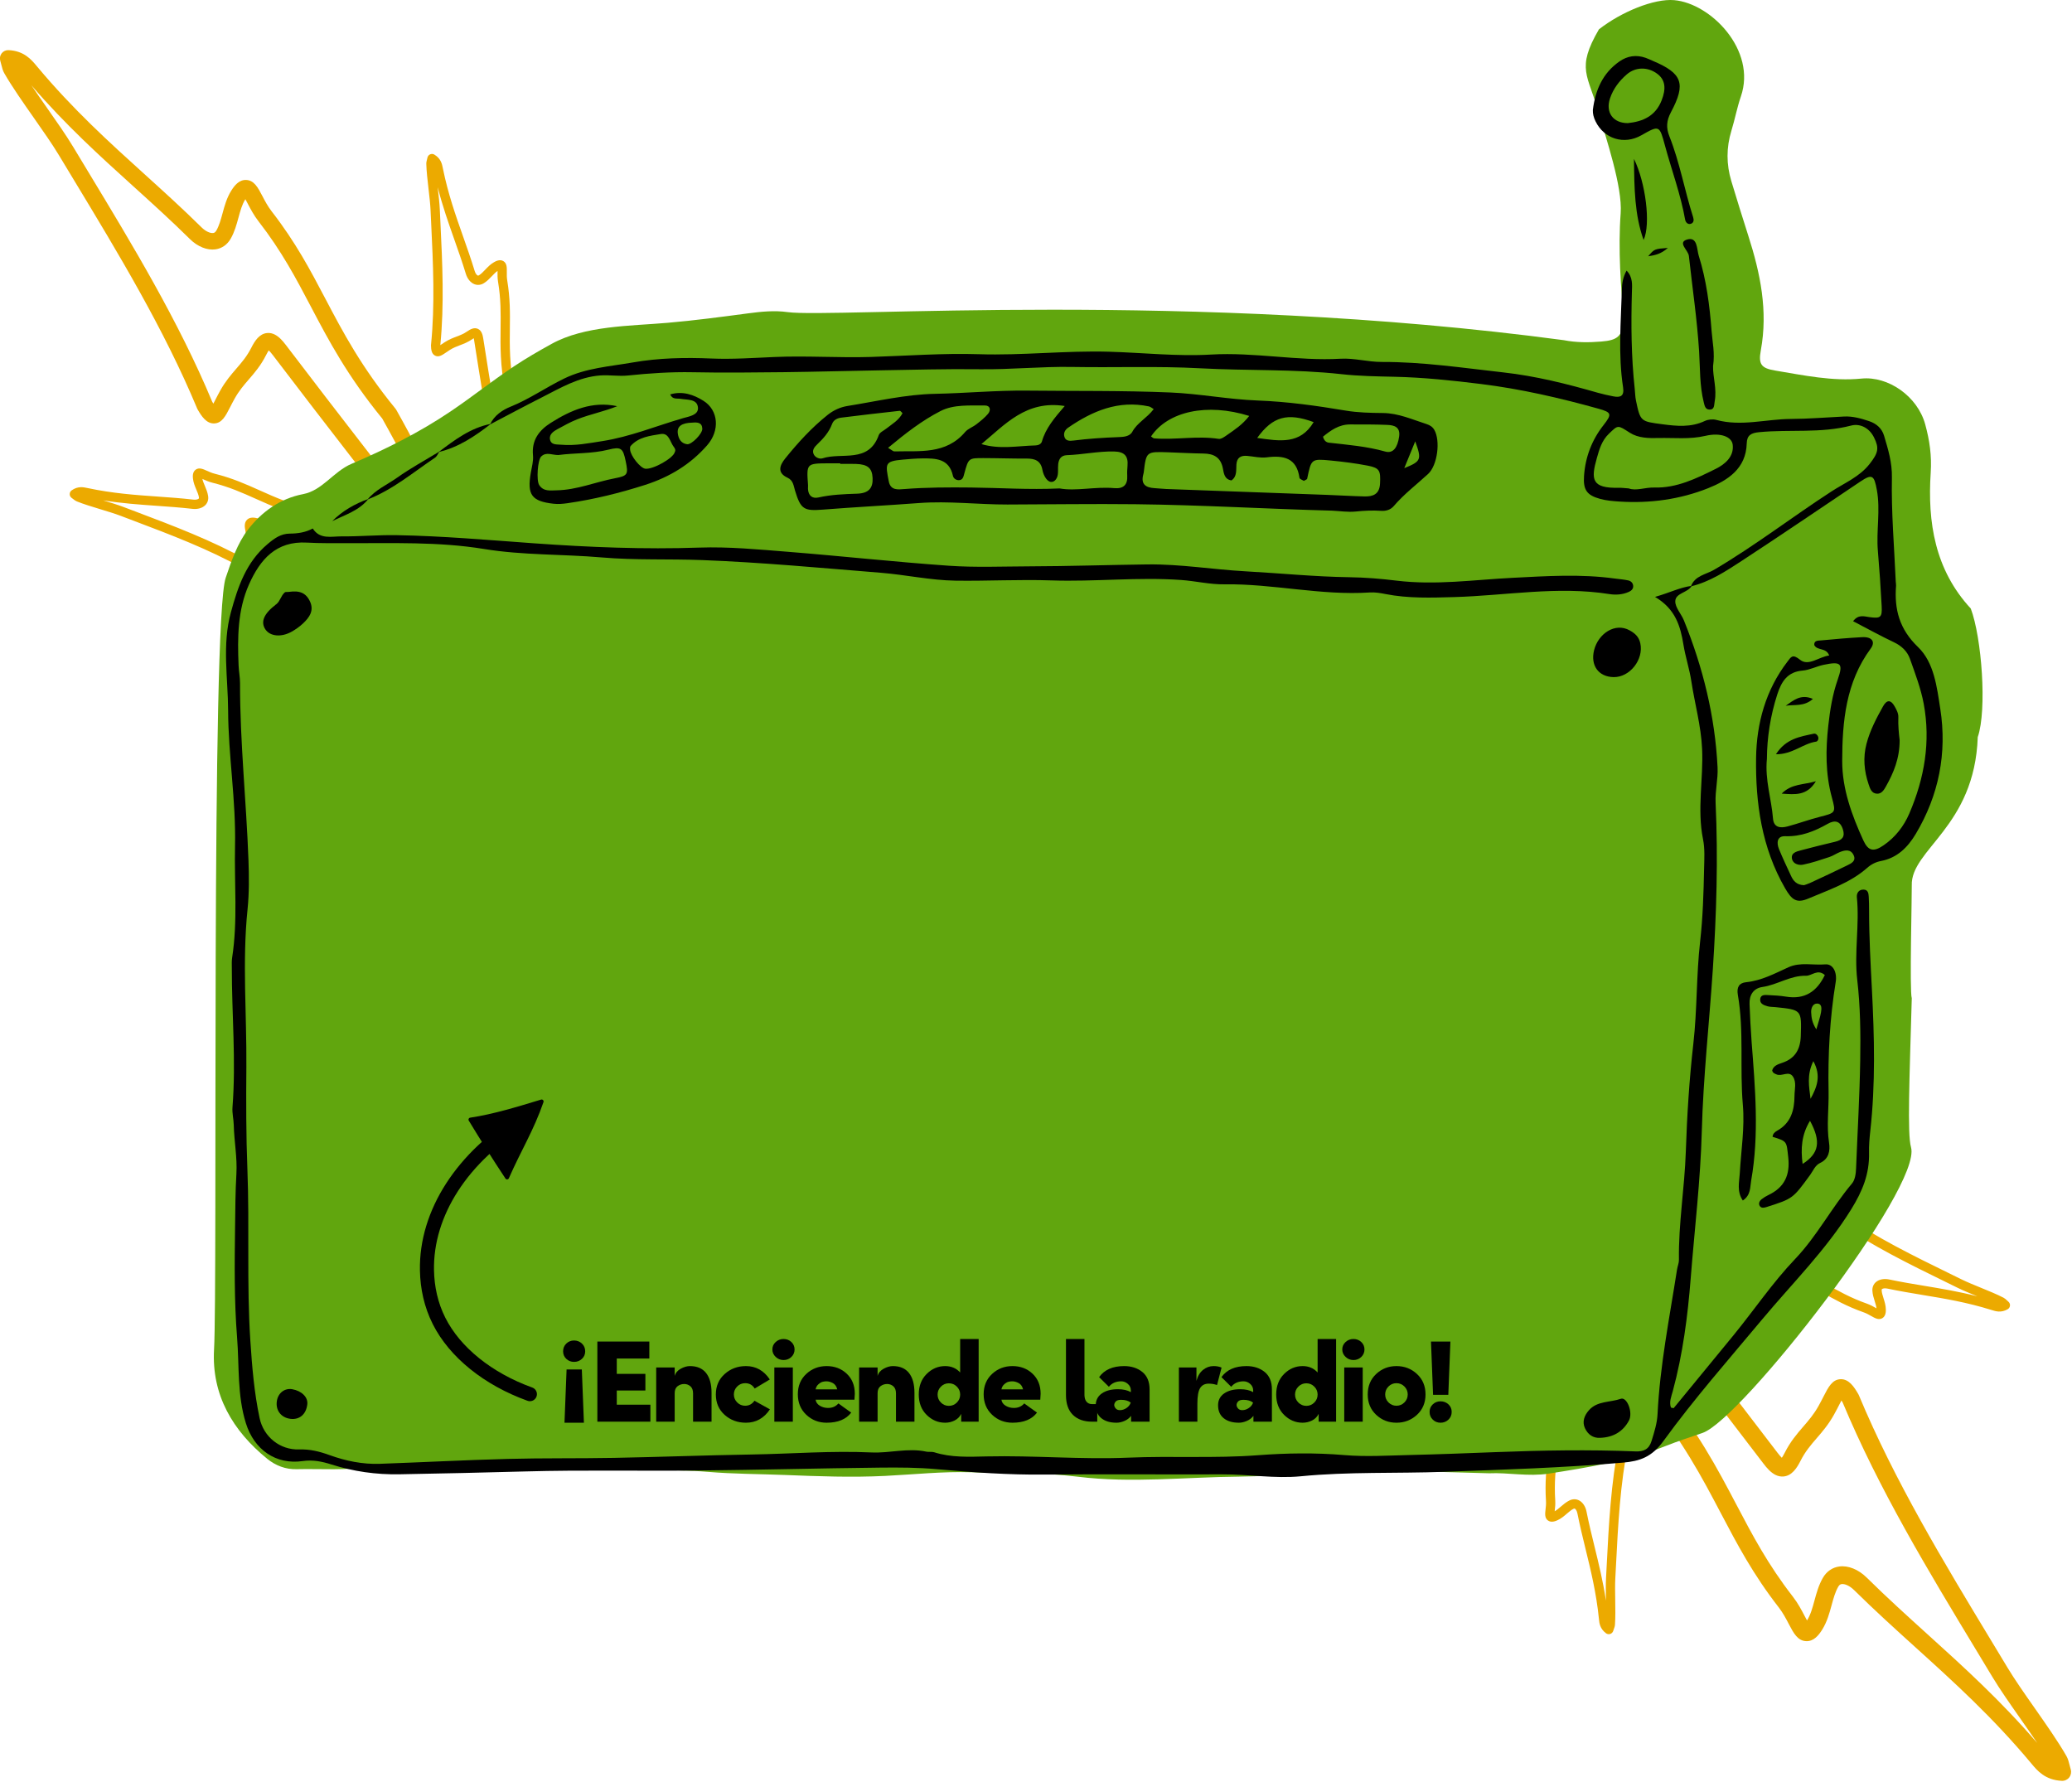 <?xml version="1.0" encoding="UTF-8" standalone="no"?>
<!DOCTYPE svg PUBLIC "-//W3C//DTD SVG 1.1//EN" "http://www.w3.org/Graphics/SVG/1.1/DTD/svg11.dtd">
<svg width="100%" height="100%" viewBox="0 0 736 633" version="1.1" xmlns="http://www.w3.org/2000/svg" xmlns:xlink="http://www.w3.org/1999/xlink" xml:space="preserve" xmlns:serif="http://www.serif.com/" style="fill-rule:evenodd;clip-rule:evenodd;stroke-linecap:round;stroke-linejoin:round;stroke-miterlimit:10;">
    <g transform="matrix(1,0,0,1,-585.115,-258.735)">
        <g transform="matrix(1.913,0,0,1.913,1215.74,802.586)">
            <path d="M0,-10.456C-0.857,-10.891 -1.573,-11.706 -2.192,-12.518C-12.871,-26.558 -23.714,-40.474 -31.967,-51.029C-32.241,-51.378 -32.481,-51.776 -32.714,-52.161C-32.912,-52.49 -33.256,-53.059 -33.495,-53.304C-34.419,-52.667 -33.981,-50.828 -33.63,-49.761C-33.404,-49.077 -32.993,-48.382 -32.559,-47.645L-32.185,-47.003C-30.523,-44.088 -28.549,-40.378 -26.64,-36.789C-24.856,-33.437 -23.013,-29.971 -21.465,-27.234C-14.453,-18.646 -10.768,-11.643 -7.205,-4.869C-4.212,0.82 -1.386,6.194 3.24,12.15C4.193,13.375 4.869,14.669 5.411,15.707C5.554,15.98 5.721,16.299 5.88,16.583C5.89,16.568 5.899,16.552 5.909,16.537C6.552,15.505 6.896,14.24 7.26,12.903C7.64,11.508 8.033,10.065 8.805,8.707C9.489,7.505 10.573,6.745 11.857,6.567C13.518,6.339 15.423,7.106 16.954,8.617C20.709,12.325 24.551,15.801 28.266,19.162C34.925,25.188 41.797,31.408 48.626,39.337C47.619,37.837 46.525,36.276 45.449,34.741C43.6,32.101 41.687,29.372 40.304,27.075C39.298,25.404 38.283,23.726 37.264,22.041C28.4,7.387 19.234,-7.764 12.508,-23.867C12.423,-24.013 12.345,-24.142 12.275,-24.255C12.137,-23.998 11.994,-23.718 11.863,-23.463C11.582,-22.913 11.265,-22.293 10.89,-21.624C9.856,-19.775 8.747,-18.49 7.674,-17.248C6.588,-15.99 5.562,-14.802 4.688,-13.074C3.996,-11.706 3.08,-10.289 1.527,-10.147C0.972,-10.096 0.465,-10.22 0,-10.456M-32.196,-56.379C-31.065,-55.805 -30.31,-54.556 -29.892,-53.864C-29.714,-53.571 -29.547,-53.284 -29.371,-53.058C-21.112,-42.496 -10.26,-28.569 0.431,-14.514C0.781,-14.055 1.033,-13.782 1.203,-13.621C1.33,-13.801 1.51,-14.093 1.747,-14.561C2.803,-16.65 4.011,-18.049 5.18,-19.403C6.19,-20.571 7.143,-21.675 8.014,-23.232C8.366,-23.862 8.665,-24.446 8.929,-24.963C9.846,-26.756 10.57,-28.172 12.134,-28.211C13.662,-28.248 14.629,-26.791 15.416,-25.421C15.452,-25.361 15.482,-25.298 15.509,-25.234C22.144,-9.322 31.265,5.755 40.084,20.336C41.105,22.022 42.121,23.702 43.128,25.375C44.452,27.574 46.247,30.137 48.148,32.849C50.293,35.91 52.511,39.076 54.04,41.743C54.345,42.275 54.479,42.816 54.621,43.39C54.683,43.641 54.752,43.926 54.849,44.25C55,44.761 54.895,45.315 54.565,45.735C54.236,46.155 53.723,46.389 53.189,46.364C50.091,46.216 48.633,44.466 47.569,43.188L47.433,43.024C40.312,34.509 33.064,27.949 26.054,21.606C22.313,18.221 18.444,14.721 14.638,10.963C13.747,10.082 12.828,9.759 12.309,9.833C12.12,9.858 11.896,9.939 11.67,10.337C11.104,11.333 10.782,12.516 10.441,13.768C10.03,15.278 9.605,16.837 8.706,18.28C8.065,19.31 7.146,20.485 5.727,20.431C4.131,20.37 3.371,18.916 2.491,17.234C1.984,16.264 1.409,15.164 0.637,14.171C-4.167,7.985 -7.06,2.487 -10.123,-3.334C-13.624,-9.992 -17.246,-16.876 -24.105,-25.257C-24.164,-25.329 -24.217,-25.406 -24.263,-25.487C-25.847,-28.282 -27.73,-31.82 -29.55,-35.242C-31.448,-38.809 -33.41,-42.499 -35.048,-45.371L-35.398,-45.971C-35.902,-46.824 -36.423,-47.708 -36.76,-48.73C-38.368,-53.62 -36.326,-55.551 -34.965,-56.267C-33.867,-56.845 -32.949,-56.761 -32.196,-56.379" style="fill:rgb(236,170,0);fill-rule:nonzero;"/>
        </g>
        <g transform="matrix(0.885,0.466,-0.466,0.885,1260.62,706.444)">
            <path d="M0,19.218C-0.46,18.531 -1.1,17.899 -1.77,17.234C-2.631,16.382 -3.52,15.5 -4.2,14.362C-4.833,13.305 -4.946,12.127 -4.518,11.046C-3.976,9.678 -2.581,8.557 -0.786,8.047C3.397,6.858 7.451,5.513 11.372,4.211C17.142,2.296 23.064,0.331 29.683,-1.245C29.678,-1.244 29.674,-1.244 29.669,-1.244C27.015,-0.986 24.271,-0.722 22.048,-0.661L17.207,-0.523C3.13,-0.112 -11.424,0.314 -25.685,-1.372C-25.65,-1.318 -25.614,-1.265 -25.58,-1.214C-25.297,-0.786 -24.979,-0.302 -24.648,0.243C-23.725,1.761 -23.248,3.094 -22.786,4.384C-22.33,5.658 -21.9,6.862 -21.033,8.163C-20.545,8.897 -19.527,10.424 -20.192,11.899C-20.787,13.219 -22.264,13.587 -23.631,13.773C-38.018,15.736 -52.436,17.873 -63.39,19.515C-63.73,19.565 -64.127,19.581 -64.541,19.594C-64.764,19.6 -65.081,19.609 -65.331,19.635C-64.99,20.241 -63.609,20.562 -63.142,20.656C-62.588,20.767 -61.936,20.755 -61.246,20.742L-60.631,20.734C-57.856,20.724 -54.385,20.814 -51.028,20.901C-47.908,20.982 -44.683,21.066 -42.097,21.067C-33.063,19.519 -26.526,19.718 -20.204,19.911C-14.914,20.072 -9.917,20.225 -3.783,19.326C-2.491,19.137 -1.274,19.177 -0.295,19.209C-0.202,19.212 -0.102,19.215 0,19.218M40.728,-4.562C41.076,-4.386 41.354,-4.09 41.507,-3.721C41.71,-3.227 41.662,-2.664 41.377,-2.213C39.941,0.061 37.94,0.424 36.616,0.664L36.446,0.695C27.454,2.346 19.806,4.885 12.41,7.34C8.456,8.652 4.367,10.009 0.115,11.218C-0.74,11.461 -1.322,11.927 -1.455,12.261C-1.478,12.323 -1.519,12.425 -1.372,12.67C-0.905,13.452 -0.198,14.151 0.55,14.893C1.481,15.815 2.444,16.769 3.135,18.039C3.439,18.595 4.244,20.074 3.463,21.341C2.683,22.605 1.183,22.555 -0.404,22.503C-1.295,22.473 -2.304,22.44 -3.306,22.587C-9.728,23.529 -14.865,23.372 -20.305,23.206C-26.496,23.016 -32.897,22.821 -41.675,24.338C-41.767,24.354 -41.861,24.363 -41.954,24.362C-44.608,24.364 -47.915,24.279 -51.114,24.197C-54.447,24.109 -57.894,24.021 -60.62,24.03L-61.186,24.038C-61.982,24.052 -62.885,24.068 -63.788,23.888C-68.321,22.988 -68.736,20.342 -68.702,19.246C-68.615,16.413 -65.724,16.33 -64.635,16.299C-64.364,16.291 -64.102,16.288 -63.879,16.254C-52.915,14.611 -38.483,12.473 -24.076,10.508C-23.845,10.477 -23.659,10.444 -23.51,10.413C-23.579,10.297 -23.665,10.156 -23.776,9.991C-24.867,8.353 -25.387,6.9 -25.89,5.495C-26.315,4.308 -26.715,3.187 -27.465,1.954C-27.772,1.448 -28.069,0.999 -28.331,0.601C-29.261,-0.808 -30.063,-2.024 -29.375,-3.314C-28.706,-4.566 -27.172,-4.68 -25.785,-4.69C-25.715,-4.691 -25.646,-4.687 -25.577,-4.679C-11.469,-2.982 3.06,-3.406 17.11,-3.818L21.959,-3.956C24.068,-4.013 26.634,-4.262 29.352,-4.524C32.427,-4.822 35.607,-5.129 38.157,-5.144C38.702,-5.146 39.162,-5.019 39.65,-4.882C39.853,-4.825 40.082,-4.76 40.352,-4.699C40.483,-4.669 40.61,-4.622 40.728,-4.562" style="fill:rgb(236,170,0);fill-rule:nonzero;"/>
        </g>
        <g transform="matrix(0.995,0.099,-0.099,0.995,1144.9,789.144)">
            <path d="M0,-13.525C-1.216,-14.142 -1.592,-15.56 -1.796,-16.878C-4.059,-31.438 -6.481,-45.912 -8.339,-56.895C-8.396,-57.237 -8.42,-57.638 -8.439,-58.054C-8.45,-58.285 -8.466,-58.617 -8.499,-58.873C-9.125,-58.53 -9.43,-57.102 -9.517,-56.623C-9.618,-56.062 -9.593,-55.405 -9.568,-54.71L-9.548,-54.085C-9.486,-51.285 -9.511,-47.779 -9.536,-44.39C-9.559,-41.239 -9.582,-37.983 -9.535,-35.372C-7.802,-26.284 -7.88,-19.685 -7.956,-13.3C-8.019,-7.958 -8.079,-2.913 -7.057,3.262C-6.841,4.562 -6.859,5.79 -6.873,6.776C-6.874,6.88 -6.876,6.991 -6.877,7.105C-6.182,6.626 -5.547,5.961 -4.88,5.262C-4.037,4.379 -3.165,3.465 -2.032,2.759C-0.98,2.102 0.202,1.967 1.295,2.377C2.68,2.889 3.836,4.279 4.383,6.077C5.662,10.277 7.097,14.344 8.485,18.277C10.548,24.127 12.666,30.132 14.391,36.87C14.381,36.788 14.372,36.706 14.363,36.625C14.054,33.954 13.735,31.192 13.632,28.952L13.402,24.063C12.721,9.855 12.016,-4.833 13.454,-19.265C13.391,-19.222 13.328,-19.179 13.268,-19.136C12.841,-18.844 12.359,-18.513 11.817,-18.17C10.303,-17.211 8.967,-16.704 7.676,-16.215C6.397,-15.731 5.19,-15.272 3.891,-14.372C2.781,-13.602 1.468,-12.89 0.151,-13.455C0.099,-13.477 0.049,-13.5 0,-13.525M-6.823,-61.938C-5.287,-61.159 -5.189,-59.094 -5.147,-58.211C-5.134,-57.936 -5.126,-57.671 -5.088,-57.446C-3.23,-46.451 -0.806,-31.964 1.461,-17.384C1.499,-17.14 1.537,-16.945 1.572,-16.793C1.693,-16.865 1.839,-16.959 2.013,-17.08C3.644,-18.211 5.099,-18.763 6.508,-19.297C7.698,-19.749 8.822,-20.174 10.053,-20.954C10.558,-21.274 11.006,-21.582 11.402,-21.854C12.8,-22.814 14.009,-23.645 15.313,-22.983C15.315,-22.982 15.317,-22.981 15.318,-22.981C16.587,-22.333 16.731,-20.791 16.767,-19.397C16.769,-19.327 16.766,-19.258 16.759,-19.188C15.312,-4.919 16.014,9.735 16.694,23.906L16.925,28.801C17.022,30.927 17.321,33.511 17.637,36.246C17.995,39.347 18.365,42.552 18.428,45.126C18.441,45.675 18.32,46.141 18.192,46.635C18.139,46.841 18.078,47.074 18.021,47.346C17.911,47.869 17.554,48.306 17.064,48.518C16.574,48.731 16.014,48.699 15.554,48.416C13.238,47.013 12.851,45.084 12.569,43.676L12.535,43.504C10.698,34.463 7.993,26.792 5.376,19.374C3.977,15.407 2.53,11.306 1.23,7.037C0.968,6.173 0.477,5.575 0.138,5.463C0.073,5.438 -0.036,5.398 -0.287,5.554C-1.067,6.041 -1.762,6.768 -2.496,7.537C-3.409,8.494 -4.353,9.484 -5.619,10.205C-6.173,10.519 -7.658,11.354 -8.93,10.597C-10.213,9.839 -10.191,8.328 -10.169,6.73C-10.155,5.829 -10.141,4.809 -10.308,3.799C-11.378,-2.661 -11.317,-7.848 -11.252,-13.339C-11.177,-19.592 -11.101,-26.057 -12.798,-34.89C-12.816,-34.982 -12.825,-35.075 -12.827,-35.169C-12.88,-37.846 -12.855,-41.185 -12.832,-44.413C-12.807,-47.78 -12.782,-51.261 -12.843,-54.012L-12.861,-54.588C-12.891,-55.388 -12.924,-56.297 -12.76,-57.207C-11.935,-61.791 -9.285,-62.256 -8.183,-62.243C-7.636,-62.237 -7.189,-62.124 -6.823,-61.938" style="fill:rgb(236,170,0);fill-rule:nonzero;"/>
        </g>
        <g transform="matrix(1.778,0,0,1.778,682.729,358.98)">
            <path d="M0,10.456C0.857,10.891 1.573,11.706 2.192,12.518C12.871,26.558 23.714,40.474 31.967,51.029C32.241,51.378 32.481,51.776 32.713,52.161C32.912,52.49 33.256,53.059 33.495,53.304C34.419,52.667 33.981,50.828 33.629,49.761C33.404,49.077 32.993,48.382 32.559,47.645L32.185,47.003C30.523,44.088 28.549,40.378 26.64,36.789C24.856,33.437 23.013,29.971 21.465,27.234C14.452,18.646 10.768,11.643 7.205,4.869C4.212,-0.82 1.386,-6.194 -3.24,-12.15C-4.193,-13.375 -4.869,-14.669 -5.412,-15.707C-5.554,-15.98 -5.721,-16.299 -5.88,-16.583C-5.89,-16.568 -5.899,-16.552 -5.909,-16.537C-6.552,-15.505 -6.896,-14.24 -7.26,-12.903C-7.64,-11.508 -8.034,-10.065 -8.805,-8.707C-9.489,-7.505 -10.573,-6.745 -11.857,-6.567C-13.518,-6.339 -15.423,-7.106 -16.954,-8.617C-20.709,-12.325 -24.551,-15.801 -28.266,-19.162C-34.925,-25.188 -41.797,-31.408 -48.626,-39.337C-47.619,-37.837 -46.525,-36.276 -45.449,-34.741C-43.6,-32.101 -41.687,-29.372 -40.304,-27.075C-39.298,-25.404 -38.283,-23.726 -37.264,-22.041C-28.4,-7.387 -19.234,7.764 -12.508,23.867C-12.423,24.013 -12.345,24.142 -12.274,24.255C-12.137,23.998 -11.994,23.718 -11.863,23.463C-11.582,22.913 -11.265,22.293 -10.89,21.624C-9.856,19.775 -8.747,18.49 -7.674,17.248C-6.588,15.99 -5.562,14.802 -4.688,13.074C-3.996,11.706 -3.08,10.289 -1.527,10.147C-0.972,10.096 -0.465,10.22 0,10.456M32.196,56.379C31.065,55.805 30.31,54.556 29.892,53.864C29.714,53.571 29.547,53.284 29.371,53.058C21.112,42.496 10.26,28.569 -0.431,14.514C-0.781,14.055 -1.033,13.782 -1.203,13.621C-1.33,13.801 -1.51,14.093 -1.747,14.561C-2.803,16.65 -4.011,18.049 -5.18,19.403C-6.19,20.571 -7.143,21.675 -8.014,23.232C-8.366,23.862 -8.665,24.446 -8.929,24.963C-9.846,26.756 -10.57,28.172 -12.134,28.211C-13.662,28.248 -14.629,26.791 -15.416,25.421C-15.452,25.361 -15.482,25.298 -15.509,25.234C-22.144,9.322 -31.265,-5.755 -40.084,-20.336C-41.105,-22.022 -42.121,-23.702 -43.128,-25.375C-44.452,-27.574 -46.247,-30.137 -48.148,-32.849C-50.293,-35.91 -52.511,-39.076 -54.04,-41.743C-54.345,-42.275 -54.479,-42.816 -54.621,-43.39C-54.683,-43.641 -54.753,-43.926 -54.849,-44.25C-55,-44.761 -54.895,-45.315 -54.565,-45.735C-54.236,-46.155 -53.723,-46.389 -53.189,-46.364C-50.091,-46.216 -48.633,-44.466 -47.569,-43.188L-47.433,-43.024C-40.312,-34.509 -33.064,-27.949 -26.054,-21.606C-22.313,-18.221 -18.444,-14.721 -14.638,-10.963C-13.747,-10.082 -12.828,-9.759 -12.309,-9.833C-12.12,-9.858 -11.896,-9.939 -11.67,-10.337C-11.104,-11.333 -10.782,-12.516 -10.441,-13.768C-10.03,-15.278 -9.605,-16.837 -8.706,-18.28C-8.065,-19.31 -7.146,-20.485 -5.727,-20.431C-4.131,-20.37 -3.371,-18.916 -2.491,-17.234C-1.984,-16.264 -1.409,-15.164 -0.637,-14.171C4.167,-7.985 7.06,-2.487 10.122,3.334C13.624,9.992 17.246,16.876 24.105,25.257C24.164,25.329 24.217,25.406 24.263,25.487C25.847,28.282 27.73,31.82 29.55,35.242C31.448,38.809 33.41,42.499 35.048,45.371L35.398,45.971C35.902,46.824 36.423,47.708 36.76,48.73C38.368,53.62 36.326,55.551 34.965,56.267C33.867,56.845 32.949,56.761 32.196,56.379" style="fill:rgb(236,170,0);fill-rule:nonzero;"/>
        </g>
        <g transform="matrix(0.925,0.381,-0.381,0.925,649.689,446.623)">
            <path d="M0,-19.218C0.46,-18.531 1.1,-17.899 1.77,-17.234C2.631,-16.382 3.52,-15.5 4.2,-14.362C4.833,-13.305 4.946,-12.127 4.518,-11.046C3.976,-9.678 2.581,-8.557 0.786,-8.047C-3.397,-6.858 -7.451,-5.513 -11.372,-4.211C-17.142,-2.296 -23.064,-0.331 -29.683,1.245C-29.678,1.244 -29.674,1.244 -29.669,1.244C-27.015,0.986 -24.271,0.722 -22.048,0.661L-17.207,0.523C-3.13,0.112 11.424,-0.314 25.685,1.372C25.65,1.318 25.614,1.265 25.58,1.214C25.298,0.786 24.979,0.302 24.648,-0.243C23.725,-1.761 23.248,-3.094 22.787,-4.384C22.33,-5.658 21.9,-6.862 21.033,-8.163C20.545,-8.897 19.527,-10.424 20.192,-11.899C20.787,-13.219 22.264,-13.587 23.631,-13.773C38.018,-15.736 52.436,-17.872 63.39,-19.515C63.73,-19.565 64.128,-19.581 64.541,-19.594C64.764,-19.6 65.081,-19.609 65.331,-19.635C64.99,-20.241 63.609,-20.562 63.142,-20.656C62.588,-20.767 61.936,-20.755 61.246,-20.742L60.632,-20.734C57.856,-20.724 54.385,-20.814 51.029,-20.901C47.908,-20.982 44.683,-21.066 42.097,-21.067C33.063,-19.519 26.526,-19.718 20.204,-19.911C14.914,-20.072 9.917,-20.225 3.784,-19.326C2.491,-19.137 1.274,-19.177 0.296,-19.209C0.202,-19.212 0.102,-19.215 0,-19.218M-40.728,4.562C-41.076,4.386 -41.354,4.09 -41.507,3.721C-41.71,3.227 -41.662,2.665 -41.377,2.213C-39.941,-0.061 -37.94,-0.424 -36.616,-0.664L-36.446,-0.695C-27.454,-2.346 -19.806,-4.885 -12.41,-7.34C-8.456,-8.652 -4.367,-10.009 -0.115,-11.218C0.74,-11.461 1.322,-11.927 1.455,-12.261C1.478,-12.323 1.519,-12.425 1.372,-12.67C0.905,-13.452 0.198,-14.151 -0.55,-14.893C-1.481,-15.815 -2.444,-16.769 -3.135,-18.039C-3.439,-18.595 -4.244,-20.074 -3.462,-21.341C-2.683,-22.605 -1.183,-22.555 0.404,-22.503C1.295,-22.473 2.304,-22.44 3.306,-22.587C9.728,-23.529 14.865,-23.372 20.305,-23.206C26.496,-23.016 32.897,-22.821 41.675,-24.338C41.767,-24.354 41.861,-24.362 41.954,-24.362C44.608,-24.364 47.915,-24.279 51.114,-24.197C54.447,-24.109 57.894,-24.021 60.62,-24.03L61.186,-24.038C61.982,-24.052 62.885,-24.068 63.788,-23.888C68.321,-22.988 68.736,-20.342 68.702,-19.246C68.616,-16.413 65.724,-16.33 64.635,-16.299C64.364,-16.291 64.102,-16.288 63.879,-16.254C52.915,-14.611 38.483,-12.473 24.076,-10.508C23.845,-10.477 23.659,-10.444 23.51,-10.413C23.579,-10.297 23.665,-10.156 23.776,-9.99C24.867,-8.353 25.387,-6.9 25.89,-5.494C26.315,-4.308 26.716,-3.187 27.465,-1.954C27.772,-1.448 28.069,-0.999 28.331,-0.601C29.261,0.808 30.063,2.024 29.375,3.314C28.706,4.566 27.172,4.68 25.785,4.691C25.715,4.691 25.646,4.687 25.577,4.679C11.469,2.982 -3.06,3.406 -17.11,3.818L-21.959,3.956C-24.068,4.013 -26.634,4.262 -29.352,4.524C-32.427,4.822 -35.607,5.129 -38.157,5.144C-38.702,5.146 -39.163,5.019 -39.65,4.882C-39.853,4.825 -40.082,4.76 -40.352,4.699C-40.483,4.669 -40.61,4.622 -40.728,4.562" style="fill:rgb(236,170,0);fill-rule:nonzero;"/>
        </g>
        <g transform="matrix(1,0,0,1,754.972,362.072)">
            <path d="M0,13.525C1.216,14.142 1.592,15.56 1.796,16.878C4.06,31.438 6.481,45.912 8.339,56.895C8.396,57.237 8.42,57.638 8.439,58.054C8.45,58.285 8.466,58.617 8.499,58.873C9.125,58.53 9.43,57.102 9.517,56.623C9.618,56.062 9.593,55.405 9.568,54.71L9.548,54.085C9.486,51.285 9.511,47.779 9.536,44.39C9.559,41.239 9.582,37.983 9.535,35.372C7.802,26.284 7.88,19.685 7.956,13.3C8.019,7.958 8.079,2.913 7.057,-3.262C6.842,-4.562 6.859,-5.79 6.873,-6.776C6.874,-6.88 6.876,-6.991 6.877,-7.105C6.182,-6.626 5.547,-5.961 4.88,-5.262C4.037,-4.379 3.165,-3.465 2.032,-2.759C0.98,-2.102 -0.201,-1.967 -1.295,-2.377C-2.68,-2.889 -3.836,-4.279 -4.383,-6.077C-5.662,-10.277 -7.097,-14.344 -8.485,-18.277C-10.548,-24.127 -12.666,-30.132 -14.391,-36.87C-14.381,-36.788 -14.372,-36.706 -14.362,-36.625C-14.054,-33.954 -13.735,-31.192 -13.632,-28.952L-13.402,-24.063C-12.721,-9.855 -12.016,4.833 -13.454,19.265C-13.391,19.222 -13.328,19.179 -13.268,19.136C-12.841,18.844 -12.359,18.513 -11.817,18.17C-10.303,17.211 -8.967,16.704 -7.676,16.215C-6.397,15.731 -5.19,15.272 -3.891,14.372C-2.781,13.602 -1.468,12.89 -0.151,13.455C-0.099,13.477 -0.049,13.5 0,13.525M6.823,61.938C5.287,61.159 5.189,59.094 5.147,58.211C5.134,57.936 5.126,57.671 5.088,57.446C3.23,46.451 0.806,31.964 -1.461,17.384C-1.499,17.14 -1.537,16.945 -1.572,16.793C-1.693,16.865 -1.839,16.959 -2.013,17.08C-3.644,18.212 -5.099,18.763 -6.508,19.297C-7.698,19.749 -8.822,20.174 -10.053,20.954C-10.557,21.274 -11.006,21.582 -11.402,21.854C-12.8,22.814 -14.009,23.645 -15.313,22.983C-15.315,22.982 -15.317,22.981 -15.318,22.981C-16.587,22.333 -16.731,20.791 -16.767,19.397C-16.769,19.327 -16.766,19.258 -16.759,19.188C-15.312,4.919 -16.014,-9.735 -16.694,-23.906L-16.925,-28.801C-17.022,-30.926 -17.321,-33.511 -17.637,-36.246C-17.995,-39.347 -18.365,-42.552 -18.428,-45.126C-18.441,-45.675 -18.32,-46.141 -18.192,-46.635C-18.139,-46.841 -18.078,-47.074 -18.021,-47.346C-17.911,-47.869 -17.554,-48.306 -17.064,-48.518C-16.574,-48.731 -16.014,-48.699 -15.554,-48.416C-13.238,-47.013 -12.851,-45.084 -12.569,-43.676L-12.535,-43.504C-10.698,-34.463 -7.993,-26.792 -5.376,-19.374C-3.977,-15.407 -2.53,-11.306 -1.23,-7.037C-0.968,-6.173 -0.477,-5.575 -0.138,-5.463C-0.073,-5.438 0.036,-5.398 0.287,-5.554C1.067,-6.041 1.762,-6.768 2.496,-7.537C3.409,-8.494 4.353,-9.484 5.619,-10.205C6.173,-10.519 7.658,-11.354 8.93,-10.597C10.213,-9.839 10.191,-8.328 10.169,-6.73C10.155,-5.829 10.141,-4.809 10.308,-3.799C11.378,2.661 11.317,7.848 11.252,13.339C11.178,19.592 11.101,26.057 12.798,34.89C12.816,34.982 12.825,35.075 12.827,35.169C12.88,37.846 12.855,41.185 12.832,44.413C12.807,47.78 12.782,51.261 12.843,54.012L12.861,54.588C12.891,55.389 12.924,56.297 12.76,57.207C11.935,61.791 9.285,62.256 8.183,62.243C7.636,62.237 7.189,62.124 6.823,61.938" style="fill:rgb(236,170,0);fill-rule:nonzero;"/>
        </g>
        <g transform="matrix(1,0,0,1,1114.1,261.746)">
            <path d="M0,520.295C-8.738,520.089 -16.919,519.763 -25.079,519.648C-39.07,519.449 -53.076,520.186 -67.073,520.608C-74.294,520.826 -81.507,521.42 -88.727,521.48C-107.847,521.64 -126.986,523.87 -146.082,521.518C-158.65,519.969 -171.241,520.32 -183.835,519.928C-194.159,519.606 -204.298,520.714 -214.527,521.223C-226.39,521.813 -238.328,521.367 -250.214,520.893C-259.307,520.53 -268.448,520.553 -277.482,519.789C-291.236,518.625 -305.055,519.847 -318.763,518.052C-321.759,517.659 -324.827,517.72 -327.861,517.734C-343.287,517.803 -389.531,516.265 -397.083,517.747C-405.938,519.485 -414.798,518.616 -423.654,518.843C-427.519,518.942 -431.102,517.558 -434.057,515.158C-446.35,505.171 -453.851,492.441 -452.953,476.346C-451.636,452.743 -454.075,217.714 -448.808,202.203C-446.789,196.259 -444.638,189.963 -440.894,185.1C-436.095,178.866 -429.55,174.071 -421.314,172.499C-414.419,171.184 -410.574,164.475 -404.094,161.73C-392.023,156.615 -379.73,150.437 -368.852,143.069C-360.744,137.578 -354.545,132.543 -346.396,127.106C-342.128,124.258 -337.552,121.617 -333.075,119.147C-321.245,112.623 -305.221,112.816 -291.756,111.644C-282.22,110.815 -272.718,109.552 -263.227,108.288C-258.559,107.666 -253.849,107.201 -249.245,107.848C-233.501,110.062 -106.127,100.046 26.521,117.822C30.879,118.687 35.354,118.671 39.767,118.309C45.664,117.827 47.134,116.494 47.975,110.722C46.696,100.046 45.777,85.103 46.696,72.751C47.396,63.351 41.425,45.985 38.97,37.251C35.095,23.47 30.762,21.56 38.97,7.421C46.928,1.181 58.581,-3.575 65.716,-2.957C78.707,-1.83 95.053,14.813 89.401,31.24C88.036,35.208 87.273,39.378 86.039,43.396C84.195,49.401 84.213,55.374 86.012,61.344C87.969,67.834 89.977,74.309 92.047,80.764C96.297,94.022 99.079,107.388 96.478,121.432C95.547,126.462 96.69,127.792 101.621,128.614C111.76,130.303 121.918,132.488 132.252,131.46C141.683,130.522 152.128,137.686 154.878,147.733C156.431,153.404 157.222,158.819 156.826,164.871C155.671,182.518 158.319,199.368 171.059,213.142C174.939,223.388 176.869,249.144 173.539,258.796C172.429,290.765 149.657,298.733 150.101,311.513C150.19,314.065 149.275,349.2 150.101,351.565C149.284,380.299 148.479,399.772 149.831,404.502C153.89,418.707 89.625,501.192 75.804,505.948C71.387,507.468 66.934,508.908 62.595,510.63C49.248,515.928 35.214,518.222 21.139,520.409C13.884,521.536 6.671,519.979 0,520.295" style="fill:rgb(97,166,14);fill-rule:nonzero;"/>
        </g>
        <g transform="matrix(1,0,0,1,696.214,783.998)">
            <path d="M0,-337.544C2.548,-333.536 6.655,-334.776 10.215,-334.744C16.732,-334.685 23.256,-335.287 29.77,-335.175C46.107,-334.893 62.375,-333.442 78.669,-332.277C98.159,-330.882 117.713,-330.08 137.316,-330.759C147.751,-331.121 158.263,-330.105 168.705,-329.274C187.762,-327.758 206.776,-325.66 225.844,-324.323C235.372,-323.654 244.981,-324.072 254.553,-324.099C268.533,-324.138 282.51,-324.613 296.487,-324.785C308.261,-324.93 319.723,-322.969 331.336,-322.333C343.645,-321.659 355.932,-320.409 368.256,-320.237C373.862,-320.158 379.508,-319.691 384.946,-319.026C398.812,-317.331 412.443,-319.325 426.149,-320.022C438.281,-320.639 450.377,-321.449 462.477,-319.769C464.091,-319.545 465.732,-319.453 467.312,-319.091C468.195,-318.889 468.959,-318.229 469.031,-317.149C469.106,-316.023 468.277,-315.39 467.48,-315.029C465.295,-314.037 462.835,-313.89 460.591,-314.246C442.135,-317.171 423.837,-313.707 405.467,-313.184C397.334,-312.953 389.131,-312.66 381.039,-314.262C379.213,-314.623 377.305,-314.945 375.466,-314.822C358.115,-313.665 341.078,-317.977 323.766,-317.714C318.698,-317.637 313.651,-318.879 308.528,-319.248C293.118,-320.359 277.768,-318.576 262.407,-319.103C251.008,-319.494 239.625,-318.848 228.255,-319.015C219.427,-319.145 210.643,-321.105 201.805,-321.818C180.632,-323.527 159.458,-325.515 138.244,-326.328C126.412,-326.782 114.472,-326.244 102.679,-327.263C88.734,-328.467 74.697,-327.995 60.808,-330.268C44.63,-332.915 28.244,-332.268 11.918,-332.325C7.244,-332.341 2.561,-332.267 -2.101,-332.533C-13.027,-333.156 -18.704,-326.526 -22.64,-317.705C-26.743,-308.508 -26.755,-298.685 -26.346,-288.861C-26.258,-286.769 -25.83,-284.685 -25.834,-282.597C-25.873,-261.609 -23.607,-240.734 -22.841,-219.788C-22.627,-213.961 -22.572,-208.07 -23.167,-202.283C-25.086,-183.606 -23.433,-164.927 -23.587,-146.252C-23.687,-134.16 -23.697,-122.053 -23.222,-109.973C-22.423,-89.686 -23.506,-69.387 -22.175,-49.087C-21.566,-39.799 -20.808,-30.618 -18.882,-21.548C-17.473,-14.915 -11.666,-10.205 -4.848,-10.428C-0.978,-10.555 2.402,-9.704 5.984,-8.409C11.69,-6.345 17.69,-5.102 23.834,-5.323C39,-5.868 54.157,-6.665 69.326,-7.065C81.892,-7.397 94.47,-7.195 107.039,-7.432C123.315,-7.739 139.585,-8.369 155.862,-8.631C170.069,-8.859 184.252,-10.021 198.489,-9.358C204.954,-9.056 211.432,-11.06 217.956,-9.641C218.859,-9.445 219.878,-9.697 220.742,-9.422C226.852,-7.482 233.135,-7.809 239.393,-7.951C256.175,-8.333 273.016,-6.793 289.68,-7.51C305.025,-8.169 320.368,-7.208 335.744,-8.375C345.787,-9.137 356.161,-9.292 366.418,-8.422C374.067,-7.773 381.825,-8.264 389.53,-8.445C399.754,-8.684 409.975,-9.079 420.195,-9.474C436.72,-10.112 453.249,-10.401 469.777,-9.734C472.818,-9.611 474.639,-10.477 475.558,-13.456C476.525,-16.59 477.521,-19.682 477.685,-23C478.538,-40.308 481.943,-57.275 484.607,-74.341C484.787,-75.495 485.298,-76.634 485.281,-77.774C485.089,-90.638 487.294,-103.343 487.721,-116.178C488.147,-128.99 488.951,-141.825 490.401,-154.558C491.776,-166.636 491.436,-178.785 492.807,-190.846C493.781,-199.419 494.036,-208.054 494.216,-216.691C494.29,-220.205 494.531,-223.746 493.84,-227.149C491.672,-237.825 493.992,-248.519 493.51,-259.22C493.138,-267.493 490.897,-275.28 489.679,-283.311C489.017,-287.674 487.591,-291.92 486.879,-296.279C485.81,-302.828 484.086,-308.937 476.787,-313.244C482.072,-314.749 485.703,-316.649 489.826,-317.169C488.414,-314.668 484.056,-314.678 483.982,-311.712C483.927,-309.46 486.113,-307.213 487.062,-304.867C493.83,-288.122 498.107,-270.815 499.003,-252.701C499.212,-248.46 498.108,-244.401 498.304,-240.143C499.218,-220.333 498.622,-200.558 497.305,-180.746C496.037,-161.679 493.911,-142.629 493.405,-123.575C492.939,-106.019 490.832,-88.668 489.462,-71.241C488.405,-57.791 486.66,-44.299 483.105,-31.171C482.58,-29.231 481.728,-27.276 482.438,-25.296C482.999,-25.192 483.363,-25.037 483.435,-25.124C490.537,-33.745 497.628,-42.375 504.695,-51.025C512.032,-60.006 518.522,-69.66 526.565,-78.088C534.326,-86.221 539.522,-96.331 546.758,-104.899C547.84,-106.181 548.129,-108.411 548.2,-110.226C548.704,-123.01 549.465,-135.779 549.673,-148.581C549.829,-158.151 549.726,-167.665 548.624,-177.16C547.488,-186.955 549.474,-196.756 548.484,-206.555C548.338,-208.001 549.148,-209.366 550.948,-209.276C552.482,-209.2 552.631,-207.889 552.702,-206.725C552.802,-205.093 552.825,-203.455 552.824,-201.819C552.822,-192.485 553.341,-183.182 553.826,-173.859C554.697,-157.086 555.123,-140.248 553.245,-123.471C552.959,-120.922 552.747,-118.341 552.807,-115.782C552.981,-108.323 550.52,-102.248 546.459,-95.695C537.518,-81.266 525.615,-69.515 514.898,-56.683C502.977,-42.409 490.662,-28.401 479.748,-13.383C475.651,-7.746 471.459,-6.272 465.443,-5.747C444.31,-3.905 423.131,-3.26 401.943,-2.478C384.961,-1.851 367.966,-2.557 350.967,-0.895C341.812,0 332.38,-1.616 323.048,-1.579C302.059,-1.495 281.068,-1.706 260.081,-1.497C247.227,-1.37 234.432,-2.261 221.675,-3.413C214.887,-4.027 208.144,-4.044 201.39,-3.97C179.736,-3.732 158.085,-3.16 136.431,-2.936C116.15,-2.726 95.855,-3.176 75.586,-2.616C60.655,-2.204 45.727,-1.87 30.793,-1.602C22.505,-1.453 14.5,-2.588 6.661,-5.077C3.286,-6.149 0.061,-6.817 -3.603,-6.292C-13.12,-4.927 -20.809,-10.331 -23.747,-19.71C-26.87,-29.683 -26.078,-40.034 -26.887,-50.227C-27.921,-63.269 -27.776,-76.342 -27.6,-89.41C-27.516,-95.686 -27.496,-101.97 -27.129,-108.231C-26.784,-114.104 -27.925,-119.857 -28.068,-125.683C-28.119,-127.778 -28.68,-129.89 -28.518,-131.956C-27.224,-148.507 -28.769,-165.037 -28.756,-181.575C-28.755,-182.742 -28.823,-183.929 -28.645,-185.073C-26.598,-198.279 -27.91,-211.552 -27.615,-224.789C-27.254,-240.953 -30.001,-256.866 -30.068,-272.915C-30.117,-284.524 -32.25,-296.25 -29.081,-307.786C-26.586,-316.865 -23.676,-325.579 -16.019,-332.033C-13.529,-334.132 -11.294,-335.711 -8.12,-335.729C-5.262,-335.745 -2.535,-336.166 0,-337.544" style="fill-rule:nonzero;"/>
        </g>
        <g transform="matrix(1,0,0,1,1230.3,664.012)">
            <path d="M0,-39.647C0.73,-42.228 1.361,-43.935 1.662,-45.698C1.877,-46.962 2.078,-48.853 0.181,-48.812C-1.27,-48.781 -1.915,-47.134 -1.834,-45.701C-1.734,-43.921 -1.582,-42.097 0,-39.647M-2.054,-14.983C0.095,-18.958 1.885,-22.988 -1.063,-28.358C-3.501,-23.373 -2.538,-19.153 -2.054,-14.983M-4.874,8.144C0.995,4.383 1.734,0.207 -2.249,-7.172C-5.282,-2.218 -5.58,2.737 -4.874,8.144M3.021,-58.945C0.41,-61.238 -1.568,-58.639 -3.693,-58.69C-9.242,-58.825 -13.837,-55.467 -19.153,-54.703C-22.33,-54.246 -23.853,-51.857 -23.723,-48.639C-23.544,-44.209 -23.338,-39.777 -23.002,-35.357C-21.749,-18.861 -20.241,-2.364 -23.158,14.108C-23.57,16.438 -23.231,19.202 -26.11,21.147C-28.326,17.886 -27.365,14.595 -27.194,11.51C-26.743,3.386 -25.391,-4.722 -26.105,-12.868C-27.244,-25.869 -25.641,-38.991 -27.881,-51.918C-28.354,-54.646 -27.402,-56.152 -24.954,-56.398C-19.478,-56.947 -14.772,-59.497 -9.922,-61.703C-5.695,-63.626 -1.198,-62.365 3.154,-62.736C5.98,-62.978 7.429,-59.844 6.876,-56.463C4.771,-43.571 4.09,-30.562 4.351,-17.537C4.472,-11.488 3.587,-5.446 4.517,0.621C4.945,3.409 4.484,6.326 1.385,7.779C-0.473,8.65 -1.088,10.516 -2.168,11.998C-8.339,20.468 -8.327,20.471 -17.558,23.416C-18.491,23.714 -19.495,23.979 -20.077,23.107C-20.651,22.249 -20.206,21.282 -19.415,20.668C-18.683,20.101 -17.878,19.597 -17.042,19.201C-11.296,16.479 -9.268,12.067 -9.985,5.743C-10.616,0.171 -10.24,0.129 -15.542,-1.482C-15.479,-2.527 -14.774,-3.179 -13.981,-3.618C-9.052,-6.344 -7.788,-10.846 -7.758,-16.033C-7.744,-18.351 -6.965,-20.849 -8.316,-22.885C-9.774,-25.082 -12.253,-22.809 -14.154,-23.656C-14.789,-23.94 -15.472,-24.105 -15.688,-25.07C-15.226,-26.73 -13.629,-27.262 -12.112,-27.769C-7.507,-29.31 -5.67,-32.608 -5.523,-37.299C-5.232,-46.586 -5.162,-46.584 -14.55,-47.548C-15.477,-47.643 -16.442,-47.596 -17.323,-47.848C-18.663,-48.232 -20.211,-48.756 -19.918,-50.547C-19.673,-52.044 -18.207,-51.885 -17.089,-51.829C-14.994,-51.723 -12.882,-51.625 -10.818,-51.28C-4.105,-50.16 0.191,-53.081 3.021,-58.945" style="fill-rule:nonzero;"/>
        </g>
        <g transform="matrix(1,0,0,1,1163.35,314.227)">
            <path d="M0,-11.761C5.405,-12.325 9.802,-14.297 11.976,-19.788C13.666,-24.056 13.292,-27.13 10.48,-29.256C7.127,-31.791 2.748,-31.777 -0.387,-29.065C-3.059,-26.752 -5.17,-23.988 -6.327,-20.588C-8.028,-15.59 -5.264,-11.738 0,-11.761M-12.431,-16.453C-11.565,-23.419 -8.984,-29.475 -3.02,-33.648C-0.167,-35.644 2.981,-36.127 6.307,-34.954C7.185,-34.645 8.025,-34.228 8.884,-33.864C19.356,-29.429 20.737,-25.846 15.295,-15.613C13.708,-12.628 13.543,-10.121 14.757,-7.066C18.459,2.251 20.157,12.174 23.2,21.697C23.49,22.608 23.45,23.647 22.378,23.996C21.244,24.366 20.501,23.386 20.353,22.554C18.765,13.581 15.575,5.052 13.205,-3.702C11.231,-10.998 11.225,-11.106 4.798,-7.441C-1.355,-3.932 -8.465,-6.166 -11.495,-12.423C-12.137,-13.749 -12.485,-15.003 -12.431,-16.453" style="fill-rule:nonzero;"/>
        </g>
        <g transform="matrix(1,0,0,1,1193.62,358.263)">
            <path d="M0,30.475C-0.138,34.251 1.424,38.604 0.573,43.045C0.324,44.345 0.596,46.118 -1.46,45.939C-2.808,45.821 -3.016,44.529 -3.315,43.341C-4.806,37.415 -4.584,31.318 -4.96,25.313C-5.672,13.927 -7.357,2.677 -8.596,-8.634C-8.816,-10.642 -12.691,-13.348 -9.315,-14.421C-5.466,-15.643 -5.801,-10.959 -5.103,-8.741C-2.37,-0.052 -1.212,9.011 -0.528,18.037C-0.233,21.926 0.688,25.869 0,30.475" style="fill-rule:nonzero;"/>
        </g>
        <g transform="matrix(1,0,0,1,1256.89,525.337)">
            <path d="M0,-2.797C0.043,-3.717 0.164,-4.643 0.106,-5.557C0.047,-6.492 -0.282,-7.501 -1.222,-7.796C-2.682,-8.255 -3.221,-6.929 -3.653,-5.983C-5.405,-2.148 -5.952,1.949 -5.868,6.127C-5.85,7.01 -5.561,8.009 -4.512,8.319C-3.035,8.755 -2.413,7.674 -2,6.606C-0.831,3.587 0.043,0.488 0,-2.797M3.001,-3.752C3.026,2.799 0.847,7.911 -1.905,12.804C-2.541,13.934 -3.392,15.356 -4.976,15.318C-7.011,15.268 -7.514,13.47 -8.026,11.962C-9.625,7.257 -10.042,2.435 -8.776,-2.405C-7.533,-7.154 -5.27,-11.48 -2.879,-15.741C-1.525,-18.153 -0.125,-18.03 1.157,-15.813C1.838,-14.635 2.588,-13.227 2.539,-11.952C2.423,-8.929 2.731,-5.961 3.001,-3.752" style="fill-rule:nonzero;"/>
        </g>
        <g transform="matrix(1,0,0,1,1168.94,315.166)">
            <path d="M0,28.808C-3.188,19.867 -3.304,10.617 -3.421,0C0.709,8.395 2.621,23.172 0,28.808" style="fill-rule:nonzero;"/>
        </g>
        <g transform="matrix(-0.555,-0.832,-0.832,0.555,714.28,421.723)">
            <path d="M-12.772,-23.877C-13.103,-23.02 -13.718,-22.165 -13.721,-21.308C-13.748,-11.918 -14.868,-2.486 -12.772,6.833C-11.443,2.562 -12.291,-1.842 -12.159,-6.167C-11.98,-12.058 -12.533,-17.972 -12.772,-23.877" style="fill-rule:nonzero;"/>
        </g>
        <g transform="matrix(1,0,0,1,759.475,419.29)">
            <path d="M0,-9.995C-5.627,-5.639 -11.461,-1.668 -18.538,0C-12.874,-4.287 -7.221,-8.595 0,-9.995" style="fill-rule:nonzero;"/>
        </g>
        <g transform="matrix(1,0,0,1,715.962,443.856)">
            <path d="M0,-7.899C-3.321,-3.699 -8.338,-2.258 -12.853,0C-9.206,-3.671 -4.828,-6.152 0,-7.899" style="fill-rule:nonzero;"/>
        </g>
        <g transform="matrix(1,0,0,1,1177.56,349.765)">
            <path d="M0,-2.968C-2.489,-0.757 -4.609,-0.374 -6.991,0C-4.773,-2.612 -4.773,-2.612 0,-2.968" style="fill-rule:nonzero;"/>
        </g>
        <g transform="matrix(1,0,0,1,1087.82,422.567)">
            <path d="M0,-7.063C-1.238,-4.036 -2.476,-1.009 -3.891,2.453C2.091,0.037 2.376,-0.538 0,-7.063M-56.13,-8.282C-48.057,-7.118 -40.86,-5.896 -36.079,-13.901C-45.378,-17.314 -50.59,-15.948 -56.13,-8.282M-32.761,-8.724C-32.357,-7.238 -31.559,-6.695 -30.647,-6.592C-23.932,-5.831 -17.206,-5.298 -10.636,-3.441C-7.876,-2.661 -6.285,-4.831 -5.719,-8.731C-5.227,-12.127 -7.394,-12.802 -9.873,-12.908C-14.298,-13.097 -18.734,-13.073 -23.165,-13.072C-27.118,-13.071 -30.034,-10.948 -32.761,-8.724M-92.893,-18.51C-93.459,-18.838 -94,-19.35 -94.62,-19.48C-105.427,-21.757 -114.635,-17.876 -123.28,-11.928C-124.279,-11.24 -124.928,-10.193 -124.685,-8.956C-124.317,-7.089 -122.704,-7.184 -121.377,-7.352C-116.103,-8.017 -110.818,-8.37 -105.506,-8.567C-103.755,-8.632 -101.442,-8.708 -100.482,-10.485C-98.754,-13.684 -95.427,-15.231 -92.893,-18.51M-154.09,-6.094C-147.546,-4.133 -141.195,-5.463 -134.854,-5.621C-133.911,-5.644 -132.864,-6.097 -132.606,-7.01C-131.285,-11.682 -128.206,-15.317 -124.498,-19.619C-138.186,-21.774 -145.673,-13.063 -154.09,-6.094M-204.224,0.946L-204.224,0.732C-205.623,0.732 -207.022,0.724 -208.42,0.734C-216.242,0.784 -216.24,0.786 -215.683,8.458C-215.649,8.921 -215.729,9.392 -215.702,9.857C-215.564,12.206 -214.193,13.363 -211.994,12.869C-207.446,11.848 -202.876,11.678 -198.239,11.521C-194.042,11.379 -192.582,9.438 -192.747,5.967C-192.915,2.447 -194.448,1.111 -198.631,0.957C-200.493,0.889 -202.36,0.946 -204.224,0.946M-58.969,-16.095C-73.948,-20.781 -87.853,-17.73 -93.845,-8.81C-93.461,-8.569 -93.091,-8.147 -92.691,-8.116C-85.083,-7.524 -77.46,-9.12 -69.832,-7.95C-68.896,-7.807 -67.687,-8.722 -66.761,-9.37C-64.123,-11.217 -61.381,-12.968 -58.969,-16.095M-182.118,-17.074C-182.464,-17.375 -182.83,-17.948 -183.129,-17.915C-190.038,-17.154 -196.944,-16.352 -203.842,-15.49C-205.259,-15.313 -206.591,-14.715 -207.139,-13.238C-208.227,-10.309 -210.219,-8.097 -212.435,-5.982C-213.397,-5.064 -214.448,-3.826 -213.581,-2.317C-212.95,-1.218 -211.498,-0.723 -210.524,-1.041C-203.677,-3.275 -194.158,0.888 -190.547,-9.309C-190.215,-10.247 -188.849,-10.833 -187.938,-11.551C-185.828,-13.214 -183.414,-14.554 -182.118,-17.074M-187.248,-4.761C-185.821,-3.919 -185.427,-3.482 -185.046,-3.493C-176.109,-3.74 -166.727,-2.309 -159.878,-10.381C-158.871,-11.568 -157.156,-12.128 -155.882,-13.123C-154.422,-14.264 -152.93,-15.433 -151.747,-16.838C-150.63,-18.167 -150.962,-19.825 -152.854,-19.805C-158.178,-19.747 -163.881,-20.255 -168.611,-17.834C-175.13,-14.498 -181.019,-9.947 -187.248,-4.761M-126.323,9.657C-120.425,10.718 -113.68,8.942 -106.929,9.551C-103.716,9.841 -102.1,8.433 -102.296,5.098C-102.365,3.938 -102.294,2.762 -102.195,1.601C-101.893,-1.937 -103.378,-3.401 -107.027,-3.468C-112.659,-3.571 -118.149,-2.355 -123.732,-2.156C-125.786,-2.083 -126.593,-0.795 -126.811,0.982C-127.007,2.58 -126.645,4.369 -127.246,5.765C-127.988,7.484 -129.67,8.06 -131.075,6.234C-131.759,5.344 -132.229,4.165 -132.429,3.052C-133.006,-0.157 -135.057,-0.966 -137.98,-0.948C-143.111,-0.916 -148.243,-1.11 -153.375,-1.119C-158.646,-1.128 -158.679,-1.089 -160.15,4.277C-160.469,5.442 -160.645,6.678 -162.091,6.723C-163.032,6.753 -163.998,6.154 -164.21,5.182C-165.55,-0.969 -170.315,-1.05 -175.106,-1.005C-177.434,-0.983 -179.764,-0.779 -182.085,-0.571C-188.504,0.004 -188.216,0.876 -186.997,7.152C-186.357,10.448 -183.715,10.053 -181.464,9.876C-173.585,9.256 -165.645,9.255 -157.804,9.332C-147.601,9.433 -137.396,10.173 -126.323,9.657M-65.273,6.811C-67.771,6.447 -67.992,4.269 -68.313,2.593C-69.08,-1.41 -71.551,-2.7 -75.279,-2.741C-79.468,-2.788 -83.655,-3.045 -87.845,-3.184C-95.549,-3.439 -95.548,-3.431 -96.439,4C-96.467,4.23 -96.534,4.457 -96.595,4.682C-97.533,8.151 -95.742,9.381 -92.623,9.552C-91.226,9.629 -89.834,9.805 -88.436,9.857C-69.397,10.56 -50.358,11.243 -31.319,11.946C-26.902,12.109 -22.489,12.388 -18.071,12.498C-14.968,12.574 -12.682,11.735 -12.497,7.894C-12.279,3.365 -12.59,2.389 -16.89,1.56C-21.232,0.722 -25.643,0.165 -30.048,-0.26C-36.924,-0.922 -36.922,-0.828 -38.38,6.197C-38.44,6.486 -39.063,6.659 -39.555,6.968C-40.061,6.64 -41.053,6.339 -41.113,5.908C-42.112,-1.26 -46.787,-2.151 -52.809,-1.38C-55.062,-1.091 -57.429,-1.718 -59.746,-1.905C-61.933,-2.082 -63.33,-1.315 -63.513,1.107C-63.665,3.126 -63.221,5.375 -65.273,6.811M-29.507,17.552C-52.817,16.933 -76.097,15.527 -99.427,15.266C-114.578,15.097 -129.709,15.333 -144.843,15.371C-155.278,15.397 -165.75,14.056 -176.259,14.847C-187.635,15.703 -199.032,16.285 -210.405,17.182C-217.112,17.711 -218.278,17.103 -220.301,10.43C-220.834,8.67 -220.91,6.8 -222.987,5.837C-226.803,4.068 -225.708,1.388 -223.781,-0.997C-219.233,-6.628 -214.357,-11.971 -208.67,-16.497C-206.627,-18.123 -204.196,-19.224 -201.69,-19.626C-191.348,-21.285 -180.988,-23.746 -170.597,-23.946C-159.675,-24.157 -148.766,-25.208 -137.91,-25.088C-120.955,-24.899 -103.984,-25.143 -87.009,-24.426C-76.551,-23.985 -66.342,-21.96 -55.942,-21.572C-45.432,-21.18 -35.047,-19.729 -24.679,-17.988C-20.342,-17.259 -15.868,-17.174 -11.452,-17.128C-5.94,-17.069 -1.058,-14.83 4.014,-13.204C5.157,-12.838 6.128,-12.255 6.758,-11.184C9.014,-7.352 7.931,1.435 4.573,4.52C0.476,8.285 -3.976,11.66 -7.622,15.921C-8.734,17.221 -10.335,17.73 -12.056,17.615C-15.088,17.412 -18.083,17.54 -21.12,17.857C-23.875,18.145 -26.708,17.684 -29.507,17.552" style="fill-rule:nonzero;"/>
        </g>
        <g transform="matrix(1,0,0,1,831.092,426.544)">
            <path d="M0,-17.696C-3.832,-17.606 -5.551,-16.391 -5.213,-13.851C-4.957,-11.926 -4.056,-10.308 -1.911,-10.017C-0.333,-9.803 3.57,-13.769 3.491,-15.536C3.389,-17.805 1.698,-17.831 0,-17.696M-6.283,-7.231C-5.865,-7.988 -6.288,-8.622 -6.69,-9.148C-8.019,-10.886 -8.319,-14.139 -11.305,-13.639C-15.098,-13.005 -19.159,-12.595 -21.975,-9.382C-22.221,-9.102 -22.194,-8.503 -22.154,-8.064C-21.95,-5.813 -18.513,-1.544 -16.771,-1.325C-14.033,-0.981 -6.797,-5.052 -6.283,-7.231M-47.631,-6.185C-49.788,-6.126 -51.934,-7.438 -53.752,-5.653C-54.997,-4.431 -55.515,2.84 -54.444,4.483C-52.912,6.835 -50.527,6.392 -48.185,6.346C-41.031,6.208 -34.451,3.387 -27.551,2.071C-22.926,1.189 -22.757,0.671 -23.737,-4.05C-24.68,-8.591 -25.333,-9.225 -29.858,-8.091C-35.772,-6.61 -41.829,-6.96 -47.631,-6.185M-7.907,-27.722C-3.509,-28.995 0.393,-27.653 3.931,-25.424C9.212,-22.097 9.84,-14.926 5.199,-9.629C-0.73,-2.86 -8.13,1.638 -16.774,4.409C-25.855,7.32 -35.041,9.582 -44.462,10.934C-46.056,11.163 -47.717,11.299 -49.307,11.122C-57.15,10.252 -58.799,7.937 -57.429,0.122C-57.068,-1.938 -56.462,-4.062 -56.655,-6.091C-57.17,-11.485 -54.49,-14.983 -50.325,-17.617C-43.154,-22.152 -35.605,-25.424 -26.732,-23.531C-31.392,-21.634 -36.358,-20.697 -41.03,-18.837C-43.425,-17.883 -45.623,-16.641 -47.85,-15.435C-49.243,-14.68 -50.938,-13.632 -50.615,-11.767C-50.251,-9.666 -48.185,-9.989 -46.628,-9.848C-41.703,-9.404 -36.878,-10.373 -32.063,-11.121C-22.153,-12.661 -12.87,-16.517 -3.298,-19.297C-1.304,-19.876 2.174,-20.343 1.949,-23.026C1.686,-26.178 -1.794,-25.718 -4.215,-26.145C-5.507,-26.373 -7.113,-25.822 -7.907,-27.722" style="fill-rule:nonzero;"/>
        </g>
        <g transform="matrix(1,0,0,1,1158.92,484.488)">
            <path d="M0,10.122C2.502,10.102 4.584,7.52 4.457,4.748C4.38,3.079 3.933,1.452 2.04,1.073C0.339,0.733 -2.369,4.784 -2.199,7.357C-2.103,8.823 -1.542,10.033 0,10.122M-0.668,14.753C-6.054,14.635 -8.907,10.562 -7.562,5.18C-6.099,-0.677 -0.102,-4.758 5.079,-1.841C7.079,-0.716 8.351,0.464 8.852,2.739C10.12,8.491 5.133,14.88 -0.668,14.753" style="fill-rule:nonzero;"/>
        </g>
        <g transform="matrix(1,0,0,1,1157.18,765.327)">
            <path d="M0,-6.22C-1.53,-6.377 -1.99,-5.323 -2.243,-4.139C-2.449,-3.177 -2.395,-2.164 -1.105,-2.094C0.229,-2.022 1.082,-2.834 1.356,-4.097C1.587,-5.159 0.948,-5.82 0,-6.22M-3.584,4.114C-6.221,4.311 -8.046,2.885 -9.066,0.702C-10.143,-1.605 -9.286,-3.826 -7.673,-5.665C-4.693,-9.062 -0.113,-8.41 3.657,-9.747C5.866,-10.531 8.088,-4.838 6.54,-1.98C4.403,1.968 0.921,3.944 -3.584,4.114" style="fill-rule:nonzero;"/>
        </g>
        <g transform="matrix(1,0,0,1,683.33,480.248)">
            <path d="M0,-6.942C-0.076,-6.121 -0.013,-5.423 -0.22,-4.817C-0.877,-2.898 -2.457,-0.83 0.24,0.653C2.988,2.163 5.126,0.623 7.051,-1.23C9.031,-3.137 9.034,-5.182 7.708,-7.535C6.77,-9.202 4.468,-8.97 2.844,-11.007C7.123,-11.883 10.068,-11.637 11.824,-8.034C13.472,-4.653 11.694,-2.2 9.391,-0.04C8.219,1.06 6.864,2.015 5.465,2.814C1.744,4.941 -2.285,4.551 -3.953,2.034C-5.737,-0.659 -4.495,-3.58 0,-6.942" style="fill-rule:nonzero;"/>
        </g>
        <g transform="matrix(1,0,0,1,692.224,756.891)">
            <path d="M0,1.04C-0.039,-1.042 -1.193,-2.334 -3.311,-2.549C-4.905,-2.712 -6.021,-1.778 -6.079,-0.172C-6.154,1.92 -5.172,3.434 -2.89,3.502C-1.38,3.547 -0.205,2.878 0,1.04M2.053,0.618C1.657,4.194 -0.698,6.221 -3.972,5.806C-7.326,5.381 -9.317,2.696 -8.746,-0.632C-8.263,-3.446 -5.932,-5.181 -3.274,-4.707C0.08,-4.108 2.328,-1.861 2.053,0.618" style="fill-rule:nonzero;"/>
        </g>
        <g transform="matrix(0.383,0.924,0.924,-0.383,1217.27,517.311)">
            <path d="M8.111,-4.781C4.35,0.582 5.62,5.521 6.51,10.393C6.635,11.083 7.354,11.454 8.111,11.429C8.952,11.401 9.575,10.635 9.439,10.103C8.264,5.524 10.429,0.606 8.111,-4.781" style="fill-rule:nonzero;"/>
        </g>
        <g transform="matrix(1,0,0,1,1230.14,541.468)">
            <path d="M0,-5.243C-3.154,0 -7.344,-0.511 -12.153,-0.849C-8.607,-4.426 -4.414,-3.907 0,-5.243" style="fill-rule:nonzero;"/>
        </g>
        <g transform="matrix(1,0,0,1,1219.41,505.495)">
            <path d="M0,3.921C2.713,2.078 5.255,-0.381 9.673,1.482C6.56,4.302 3.088,3.423 0,3.921" style="fill-rule:nonzero;"/>
        </g>
        <g transform="matrix(1,0,0,1,1225.93,361.407)">
            <path d="M0,211.742C0.418,211.591 1.304,211.342 2.127,210.959C6.54,208.904 10.961,206.863 15.327,204.714C16.737,204.02 18.571,203.197 17.633,201.117C16.634,198.901 14.659,199.222 12.819,199.941C11.521,200.448 10.348,201.296 9.032,201.73C5.95,202.747 2.856,203.801 -0.314,204.445C-1.841,204.755 -3.882,204.236 -4.273,202.402C-4.725,200.284 -2.727,199.793 -1.173,199.378C2.867,198.3 6.925,197.286 10.995,196.328C13.441,195.753 14.677,194.661 13.802,191.91C12.805,188.778 10.808,188.588 8.413,189.945C3.71,192.611 -1.075,194.538 -6.69,194.345C-9.614,194.245 -9.809,196.696 -8.898,198.918C-7.579,202.133 -6.086,205.277 -4.622,208.431C-3.807,210.187 -2.689,211.637 0,211.742M-62.268,70.81C-59.657,71.798 -56.447,70.402 -53.178,70.497C-45.208,70.73 -38.185,67.252 -31.361,63.861C-28.323,62.352 -24.807,59.669 -25.337,55.271C-25.674,52.474 -29.631,50.871 -35.044,52.142C-40.639,53.456 -46.172,52.78 -51.715,52.914C-55.139,52.997 -58.867,52.962 -61.888,51.031C-66.231,48.253 -65.997,48.205 -69.318,51.396C-71.845,53.823 -72.716,56.91 -73.598,60.039C-75.705,67.518 -75.587,70.848 -65.727,70.586C-64.798,70.561 -63.865,70.701 -62.268,70.81M-13.187,166.852C-13.937,174.386 -11.558,181.125 -11.024,188.066C-10.771,191.355 -8.308,191.533 -5.828,190.866C-2.002,189.836 1.734,188.464 5.569,187.478C11.216,186.026 11.39,186.075 9.896,180.614C7.586,172.162 7.666,163.655 8.619,155.05C9.238,149.467 10.105,144.008 11.985,138.652C13.994,132.927 13.116,132.17 6.905,133.484C4.403,134.014 2.007,135.308 -0.498,135.514C-5.888,135.958 -8.013,139.399 -9.481,143.915C-11.957,151.532 -13.143,159.334 -13.187,166.852M-40.168,105.594C-38.789,101.777 -34.838,101.408 -31.975,99.725C-17.522,91.232 -4.261,80.974 9.772,71.868C14.434,68.843 19.697,66.707 23.292,62.126C26.371,58.202 26.763,56.522 24.838,52.668C23.132,49.251 19.857,47.668 16.703,48.493C5.927,51.311 -5.075,49.78 -15.924,50.834C-18.779,51.111 -20.279,51.872 -20.356,54.843C-20.588,63.808 -27.149,67.968 -34.011,70.712C-44.008,74.71 -54.696,76.173 -65.547,75.479C-67.868,75.33 -70.239,75.137 -72.465,74.521C-77.15,73.225 -78.487,71.335 -78.146,66.367C-77.689,59.703 -75.393,53.653 -71.258,48.373C-68.159,44.417 -68.308,43.808 -73.074,42.481C-86.794,38.662 -100.625,35.472 -114.8,33.72C-124.984,32.461 -135.152,31.387 -145.415,31.157C-151.716,31.017 -158.047,30.924 -164.3,30.231C-181.008,28.378 -197.802,29.05 -214.54,28.141C-229.671,27.32 -244.833,27.941 -259.982,27.668C-270.888,27.471 -281.832,28.628 -292.799,28.484C-304.643,28.328 -316.495,28.68 -328.343,28.872C-339.758,29.057 -351.172,29.395 -362.588,29.525C-373.321,29.647 -384.06,29.761 -394.789,29.546C-402.49,29.392 -410.14,29.909 -417.762,30.705C-421.06,31.049 -424.258,30.449 -427.528,30.681C-435.262,31.23 -441.676,35.099 -448.301,38.456C-454.484,41.588 -460.592,44.868 -466.733,48.082C-465.285,44.89 -462.26,42.911 -459.504,41.801C-452.759,39.084 -446.863,34.914 -440.392,31.773C-432.664,28.02 -424.24,27.508 -416.008,26.067C-406.763,24.449 -397.491,24.274 -388.094,24.672C-380.672,24.987 -373.163,24.455 -365.711,24.133C-354.283,23.639 -342.882,24.465 -331.451,24.115C-318.651,23.723 -305.86,22.728 -293.028,23.141C-277.663,23.635 -262.294,21.822 -246.987,22.254C-234.898,22.596 -222.64,23.972 -210.687,23.267C-195.174,22.352 -179.993,25.633 -164.588,24.745C-159.754,24.466 -154.93,25.908 -149.974,25.891C-135.477,25.842 -121.146,28.003 -106.764,29.609C-95.312,30.888 -84.279,33.665 -73.281,36.826C-71.486,37.341 -69.651,37.729 -67.818,38.099C-65.229,38.621 -63.792,38.064 -64.281,34.883C-66.067,23.269 -65.039,11.6 -64.697,-0.051C-64.636,-2.132 -64.325,-4.214 -63.036,-6.548C-60.725,-4.195 -61.076,-1.423 -61.146,1.131C-61.462,12.586 -61.387,24.024 -60.139,35.43C-59.987,36.818 -59.983,38.234 -59.701,39.593C-58.139,47.12 -57.992,47.003 -50.32,48.019C-45.147,48.705 -40.163,49.182 -35.238,46.855C-34.061,46.299 -32.397,46.143 -31.141,46.483C-22.27,48.89 -13.492,46.178 -4.674,46.139C1.623,46.111 7.918,45.573 14.215,45.273C17.311,45.125 20.227,45.944 23.124,46.918C25.748,47.799 27.658,49.501 28.431,52.1C29.873,56.951 31.321,61.605 31.214,67.008C30.971,79.306 32.041,91.63 32.581,103.944C32.602,104.411 32.727,104.881 32.692,105.341C32.037,113.775 33.84,120.766 40.489,127.157C46.217,132.662 47.196,141.378 48.398,149.106C50.846,164.839 47.884,179.798 39.678,193.547C36.86,198.269 33.104,202.048 27.391,203.139C25.483,203.502 23.876,204.318 22.442,205.584C16.378,210.937 8.771,213.398 1.539,216.485C-2.689,218.29 -4.365,216.92 -6.706,212.873C-15.051,198.451 -17.268,182.517 -17.031,166.435C-16.853,154.287 -13.63,142.413 -5.911,132.364C-4.578,130.628 -4.134,129.49 -1.385,131.694C1.598,134.087 5.303,130.612 8.933,130.156C7.843,127.208 4.713,128.579 3.629,126.44C3.527,124.729 5.033,124.896 6.022,124.801C10.898,124.335 15.783,123.913 20.674,123.644C24.084,123.457 25.484,125.259 23.677,127.707C14.841,139.672 13.579,153.623 13.558,167.652C13.543,177.525 16.972,186.893 21.068,195.835C22.839,199.701 24.775,199.972 28.287,197.559C32.428,194.714 35.457,190.803 37.405,186.267C42.765,173.787 45.029,160.758 42.51,147.293C41.492,141.854 39.483,136.575 37.62,131.331C36.671,128.661 34.654,126.742 31.932,125.453C27.136,123.183 22.485,120.606 17.43,117.979C19.299,115.503 21.251,116.256 23.27,116.532C27.251,117.076 27.786,116.599 27.575,112.586C27.232,106.063 26.785,99.542 26.23,93.034C25.614,85.816 27.191,78.593 25.867,71.357C24.91,66.126 24.21,65.565 20.025,68.364C5.941,77.783 -8.047,87.35 -22.236,96.609C-27.834,100.261 -33.49,104.003 -40.168,105.594" style="fill-rule:nonzero;"/>
        </g>
        <g transform="matrix(1,0,0,1,1250.55,524.874)">
            <path d="M0,0.357C-0.54,3.529 -0.433,6.905 0.946,9.812C1.141,10.224 1.406,10.662 1.846,10.782C2.47,10.953 3.042,10.404 3.438,9.892C6.072,6.485 7.731,2.333 8.172,-1.951C8.355,-3.728 8.021,-10.596 4.776,-9.595C3.379,-9.165 2.261,-6.428 1.704,-5.221C0.887,-3.451 0.327,-1.564 0,0.357" style="fill-rule:nonzero;"/>
        </g>
        <g transform="matrix(1,0,0,1,680.771,473.449)">
            <path d="M0,4.465C-0.505,5.716 -0.165,7.262 0.818,8.186C1.955,9.256 3.726,9.408 5.225,8.966C6.723,8.525 8.015,7.583 9.274,6.659C10.235,5.953 11.216,5.227 11.885,4.241C12.459,3.395 12.777,2.393 12.898,1.378C13.038,0.211 12.911,-1.026 12.3,-2.031C11.69,-3.035 10.529,-3.751 9.362,-3.613C8.291,-3.486 6.191,-4.943 5.403,-4.207C4.113,-3.002 3.894,-1.298 2.559,-0.143C1.518,0.759 0.557,3.083 0,4.465" style="fill-rule:nonzero;"/>
        </g>
        <g transform="matrix(1,0,0,1,685.891,755.631)">
            <path d="M0,4.199C0.111,4.576 0.252,4.954 0.505,5.254C0.837,5.649 1.333,5.874 1.834,5.995C3.471,6.391 5.317,5.711 6.306,4.348C6.601,3.94 6.823,3.484 7.001,3.013C7.193,2.508 7.336,1.969 7.285,1.431C7.209,0.634 6.714,-0.064 6.157,-0.64C5.793,-1.016 5.388,-1.364 4.914,-1.589C4.369,-1.847 3.761,-1.931 3.163,-2.011C2.484,-2.103 1.775,-2.192 1.126,-1.972C-0.932,-1.273 -0.462,2.631 0,4.199" style="fill-rule:nonzero;"/>
        </g>
        <g transform="matrix(1,0,0,1,1154.47,757.079)">
            <path d="M0,7.514C1.219,7.862 2.584,7.532 3.584,6.754C4.585,5.976 5.229,4.788 5.456,3.541C5.571,2.911 5.58,2.236 5.306,1.657C5.012,1.037 4.422,0.598 3.783,0.351C1.965,-0.348 -0.739,0.519 -1.177,2.595C-1.332,3.332 -1.178,4.13 -1.263,4.879C-1.309,5.284 -1.718,6.198 -1.607,6.556C-1.452,7.054 -0.507,7.369 0,7.514" style="fill-rule:nonzero;"/>
        </g>
        <g transform="matrix(1,0,0,1,1156.23,486.392)">
            <path d="M0,8.436C0.664,9.405 1.816,10.227 2.948,9.914C3.85,9.665 4.417,8.796 5.173,8.247C5.682,7.878 6.284,7.649 6.774,7.255C8.065,6.215 8.247,4.348 9.013,2.877C9.19,2.538 9.404,2.206 9.469,1.829C9.547,1.386 9.406,0.93 9.19,0.536C8.232,-1.207 5.99,-1.791 4.001,-1.75C3.443,-1.739 2.871,-1.688 2.37,-1.442C1.201,-0.866 -0.234,1.599 -0.655,2.797C-1.303,4.641 -1.116,6.808 0,8.436" style="fill-rule:nonzero;"/>
        </g>
        <g transform="matrix(3.409,0,0,3.409,75.003,-1180.37)">
            <path d="M217.406,570.278L211.881,570.278L211.881,561.929L217.297,561.929L217.297,563.698L213.904,563.698L213.904,565.298L216.885,565.298L216.885,567.031L213.904,567.031L213.904,568.509L217.406,568.509L217.406,570.278Z" style="fill-rule:nonzero;"/>
            <path d="M219.938,567.309L219.938,570.278L218.012,570.278L218.012,564.631L219.938,564.631L219.938,565.516C220.027,565.193 220.239,564.94 220.574,564.759C220.91,564.577 221.227,564.486 221.525,564.486C222.269,564.486 222.83,564.726 223.21,565.207C223.589,565.688 223.779,566.376 223.779,567.273L223.779,570.278L221.853,570.278L221.853,567.333C221.853,566.994 221.76,566.746 221.574,566.588C221.388,566.431 221.174,566.352 220.932,566.352C220.673,566.352 220.443,566.429 220.241,566.582C220.039,566.736 219.938,566.978 219.938,567.309Z" style="fill-rule:nonzero;"/>
            <path d="M228.25,568.097L229.862,568.993C229.24,569.922 228.408,570.387 227.366,570.387C226.493,570.387 225.752,570.114 225.142,569.569C224.532,569.024 224.227,568.315 224.227,567.442C224.227,566.57 224.534,565.859 225.148,565.31C225.762,564.761 226.501,564.486 227.366,564.486C228.4,564.486 229.227,564.951 229.849,565.879L228.274,566.825C228.048,566.453 227.717,566.267 227.281,566.267C226.958,566.267 226.681,566.382 226.451,566.612C226.221,566.843 226.105,567.119 226.105,567.442C226.105,567.766 226.221,568.042 226.451,568.272C226.681,568.503 226.958,568.618 227.281,568.618C227.685,568.618 228.008,568.444 228.25,568.097Z" style="fill-rule:nonzero;"/>
            <path d="M230.322,564.631L230.322,570.278L232.249,570.278L232.249,564.631L230.322,564.631ZM230.116,562.753C230.116,562.446 230.231,562.188 230.461,561.978C230.692,561.768 230.964,561.663 231.279,561.663C231.602,561.663 231.875,561.768 232.097,561.978C232.319,562.188 232.43,562.446 232.43,562.753C232.43,563.06 232.319,563.321 232.097,563.535C231.875,563.749 231.602,563.856 231.279,563.856C230.964,563.856 230.692,563.747 230.461,563.529C230.231,563.311 230.116,563.052 230.116,562.753Z" style="fill-rule:nonzero;"/>
            <path d="M238.707,567.37C238.707,567.467 238.694,567.673 238.67,567.988L234.623,567.988C234.656,568.246 234.799,568.454 235.053,568.612C235.308,568.769 235.597,568.848 235.92,568.848C236.372,568.848 236.732,568.69 236.998,568.375C237.087,568.448 237.315,568.614 237.683,568.872C238.05,569.131 238.266,569.284 238.331,569.333C237.798,570.035 236.946,570.387 235.774,570.387C234.942,570.387 234.234,570.11 233.648,569.557C233.062,569.003 232.77,568.291 232.77,567.418C232.77,566.554 233.062,565.849 233.648,565.304C234.234,564.759 234.942,564.486 235.774,564.486C236.606,564.486 237.303,564.751 237.864,565.28C238.426,565.809 238.707,566.505 238.707,567.37ZM234.623,566.909L236.877,566.909C236.796,566.594 236.643,566.376 236.417,566.255C236.19,566.134 235.968,566.073 235.75,566.073C235.621,566.073 235.49,566.089 235.356,566.122C235.223,566.154 235.078,566.239 234.92,566.376C234.763,566.514 234.664,566.691 234.623,566.909Z" style="fill-rule:nonzero;"/>
            <path d="M241.081,567.309L241.081,570.278L239.155,570.278L239.155,564.631L241.081,564.631L241.081,565.516C241.17,565.193 241.382,564.94 241.717,564.759C242.053,564.577 242.37,564.486 242.669,564.486C243.412,564.486 243.973,564.726 244.353,565.207C244.732,565.688 244.922,566.376 244.922,567.273L244.922,570.278L242.996,570.278L242.996,567.333C242.996,566.994 242.903,566.746 242.717,566.588C242.531,566.431 242.317,566.352 242.075,566.352C241.816,566.352 241.586,566.429 241.384,566.582C241.182,566.736 241.081,566.978 241.081,567.309Z" style="fill-rule:nonzero;"/>
            <path d="M249.684,565.152L249.684,561.663L251.611,561.663L251.611,570.278L249.793,570.278L249.793,569.466C249.64,569.773 249.409,570.003 249.102,570.157C248.795,570.31 248.468,570.387 248.121,570.387C247.386,570.387 246.744,570.116 246.195,569.575C245.645,569.034 245.371,568.323 245.371,567.442C245.371,566.562 245.645,565.849 246.195,565.304C246.744,564.759 247.386,564.486 248.121,564.486C248.759,564.486 249.28,564.708 249.684,565.152ZM247.679,566.625C247.449,566.855 247.333,567.131 247.333,567.455C247.333,567.778 247.449,568.054 247.679,568.285C247.909,568.515 248.186,568.63 248.509,568.63C248.832,568.63 249.108,568.515 249.339,568.285C249.569,568.054 249.684,567.778 249.684,567.455C249.684,567.131 249.569,566.855 249.339,566.625C249.108,566.394 248.832,566.279 248.509,566.279C248.186,566.279 247.909,566.394 247.679,566.625Z" style="fill-rule:nonzero;"/>
            <path d="M258.069,567.37C258.069,567.467 258.056,567.673 258.032,567.988L253.985,567.988C254.018,568.246 254.161,568.454 254.415,568.612C254.67,568.769 254.959,568.848 255.282,568.848C255.734,568.848 256.094,568.69 256.36,568.375C256.449,568.448 256.677,568.614 257.045,568.872C257.412,569.131 257.628,569.284 257.693,569.333C257.16,570.035 256.308,570.387 255.136,570.387C254.304,570.387 253.596,570.11 253.01,569.557C252.424,569.003 252.132,568.291 252.132,567.418C252.132,566.554 252.424,565.849 253.01,565.304C253.596,564.759 254.304,564.486 255.136,564.486C255.968,564.486 256.665,564.751 257.226,565.28C257.788,565.809 258.069,566.505 258.069,567.37ZM253.985,566.909L256.239,566.909C256.158,566.594 256.005,566.376 255.779,566.255C255.552,566.134 255.33,566.073 255.112,566.073C254.983,566.073 254.852,566.089 254.718,566.122C254.585,566.154 254.44,566.239 254.282,566.376C254.125,566.514 254.026,566.691 253.985,566.909Z" style="fill-rule:nonzero;"/>
            <path d="M263.969,568.448L263.969,570.278L263.424,570.278C262.576,570.278 261.912,570.041 261.431,569.569C260.95,569.096 260.71,568.412 260.71,567.515L260.71,561.663L262.636,561.663L262.636,567.515C262.645,567.822 262.719,568.054 262.861,568.212C263.002,568.369 263.19,568.448 263.424,568.448L263.969,568.448Z" style="fill-rule:nonzero;"/>
            <path d="M266.332,569.078C266.566,569.078 266.792,569.005 267.011,568.86C267.229,568.715 267.378,568.525 267.459,568.291C267.216,568.097 266.881,568 266.453,568C266.187,568 266.001,568.058 265.896,568.176C265.791,568.293 265.738,568.416 265.738,568.545C265.738,568.658 265.789,568.775 265.89,568.896C265.991,569.018 266.138,569.078 266.332,569.078ZM265.181,566.643L264.163,565.637C264.712,564.87 265.581,564.486 266.768,564.486C267.527,564.486 268.16,564.69 268.664,565.098C269.169,565.506 269.422,566.114 269.422,566.921L269.422,570.278L267.495,570.278L267.495,569.672C267.317,569.906 267.085,570.084 266.798,570.205C266.512,570.326 266.239,570.387 265.981,570.387C265.31,570.387 264.781,570.229 264.393,569.914C264.006,569.599 263.812,569.151 263.812,568.569C263.812,568.044 264.022,567.634 264.442,567.339C264.862,567.045 265.423,566.897 266.126,566.897C266.667,566.897 267.116,566.998 267.471,567.2L267.471,567.031C267.471,566.756 267.368,566.528 267.162,566.346C266.956,566.164 266.724,566.073 266.465,566.073C265.916,566.073 265.488,566.263 265.181,566.643Z" style="fill-rule:nonzero;"/>
            <path d="M274.402,568.424L274.402,570.278L272.475,570.278L272.475,564.631L274.305,564.631L274.305,566.025C274.442,565.516 274.674,565.132 275.001,564.874C275.328,564.615 275.69,564.486 276.086,564.486C276.417,564.486 276.696,564.539 276.922,564.644L276.449,566.461C276.183,566.364 275.892,566.316 275.577,566.316C275.181,566.316 274.886,566.467 274.692,566.77C274.498,567.073 274.402,567.624 274.402,568.424Z" style="fill-rule:nonzero;"/>
            <path d="M279.078,569.078C279.313,569.078 279.539,569.005 279.757,568.86C279.975,568.715 280.125,568.525 280.205,568.291C279.963,568.097 279.628,568 279.2,568C278.933,568 278.747,568.058 278.642,568.176C278.537,568.293 278.485,568.416 278.485,568.545C278.485,568.658 278.535,568.775 278.636,568.896C278.737,569.018 278.885,569.078 279.078,569.078ZM277.927,566.643L276.91,565.637C277.459,564.87 278.327,564.486 279.515,564.486C280.274,564.486 280.906,564.69 281.411,565.098C281.916,565.506 282.168,566.114 282.168,566.921L282.168,570.278L280.242,570.278L280.242,569.672C280.064,569.906 279.832,570.084 279.545,570.205C279.258,570.326 278.986,570.387 278.727,570.387C278.057,570.387 277.528,570.229 277.14,569.914C276.752,569.599 276.558,569.151 276.558,568.569C276.558,568.044 276.768,567.634 277.188,567.339C277.608,567.045 278.17,566.897 278.872,566.897C279.414,566.897 279.862,566.998 280.217,567.2L280.217,567.031C280.217,566.756 280.114,566.528 279.908,566.346C279.702,566.164 279.47,566.073 279.212,566.073C278.662,566.073 278.234,566.263 277.927,566.643Z" style="fill-rule:nonzero;"/>
            <path d="M286.93,565.152L286.93,561.663L288.856,561.663L288.856,570.278L287.039,570.278L287.039,569.466C286.885,569.773 286.655,570.003 286.348,570.157C286.041,570.31 285.714,570.387 285.367,570.387C284.632,570.387 283.99,570.116 283.44,569.575C282.891,569.034 282.616,568.323 282.616,567.442C282.616,566.562 282.891,565.849 283.44,565.304C283.99,564.759 284.632,564.486 285.367,564.486C286.005,564.486 286.526,564.708 286.93,565.152ZM284.925,566.625C284.694,566.855 284.579,567.131 284.579,567.455C284.579,567.778 284.694,568.054 284.925,568.285C285.155,568.515 285.431,568.63 285.755,568.63C286.078,568.63 286.354,568.515 286.585,568.285C286.815,568.054 286.93,567.778 286.93,567.455C286.93,567.131 286.815,566.855 286.585,566.625C286.354,566.394 286.078,566.279 285.755,566.279C285.431,566.279 285.155,566.394 284.925,566.625Z" style="fill-rule:nonzero;"/>
            <path d="M289.705,564.631L289.705,570.278L291.631,570.278L291.631,564.631L289.705,564.631ZM289.499,562.753C289.499,562.446 289.614,562.188 289.844,561.978C290.074,561.768 290.347,561.663 290.662,561.663C290.985,561.663 291.257,561.768 291.48,561.978C291.702,562.188 291.813,562.446 291.813,562.753C291.813,563.06 291.702,563.321 291.48,563.535C291.257,563.749 290.985,563.856 290.662,563.856C290.347,563.856 290.074,563.747 289.844,563.529C289.614,563.311 289.499,563.052 289.499,562.753Z" style="fill-rule:nonzero;"/>
            <path d="M295.145,570.387C294.321,570.387 293.616,570.112 293.031,569.563C292.445,569.014 292.152,568.307 292.152,567.442C292.152,566.57 292.445,565.859 293.031,565.31C293.616,564.761 294.321,564.486 295.145,564.486C295.977,564.486 296.69,564.761 297.283,565.31C297.877,565.859 298.174,566.57 298.174,567.442C298.174,568.307 297.877,569.014 297.283,569.563C296.69,570.112 295.977,570.387 295.145,570.387ZM294.315,566.612C294.085,566.843 293.97,567.119 293.97,567.442C293.97,567.766 294.085,568.042 294.315,568.272C294.545,568.503 294.822,568.618 295.145,568.618C295.468,568.618 295.745,568.503 295.975,568.272C296.205,568.042 296.32,567.766 296.32,567.442C296.32,567.119 296.205,566.843 295.975,566.612C295.745,566.382 295.468,566.267 295.145,566.267C294.822,566.267 294.545,566.382 294.315,566.612Z" style="fill-rule:nonzero;"/>
            <path d="M298.961,567.479L298.743,561.929L300.767,561.929L300.549,567.479L298.961,567.479ZM298.598,569.26C298.598,568.945 298.709,568.682 298.931,568.472C299.153,568.262 299.422,568.157 299.737,568.157C300.06,568.157 300.335,568.262 300.561,568.472C300.787,568.682 300.9,568.945 300.9,569.26C300.9,569.583 300.787,569.852 300.561,570.066C300.335,570.28 300.06,570.387 299.737,570.387C299.422,570.387 299.153,570.28 298.931,570.066C298.709,569.852 298.598,569.583 298.598,569.26Z" style="fill-rule:nonzero;"/>
        </g>
        <g transform="matrix(3.409,0,0,3.409,64.196,-1189.46)">
            <path d="M211.626,573.052L211.844,567.503L213.432,567.503L213.65,573.052L211.626,573.052ZM211.481,565.613C211.481,565.29 211.592,565.021 211.814,564.807C212.036,564.593 212.305,564.486 212.62,564.486C212.943,564.486 213.218,564.593 213.444,564.807C213.67,565.021 213.783,565.29 213.783,565.613C213.783,565.928 213.67,566.19 213.444,566.4C213.218,566.61 212.943,566.715 212.62,566.715C212.305,566.715 212.036,566.61 211.814,566.4C211.592,566.19 211.481,565.928 211.481,565.613Z" style="fill-rule:nonzero;"/>
        </g>
        <g transform="matrix(1,0,0,1,773.337,656.33)">
            <path d="M0,97.603C-14.872,92.248 -26.672,82.734 -32.272,71.584C-35.152,65.851 -36.433,59.749 -36.557,53.664C-36.974,33.328 -23.894,13.057 -1.93,0" style="fill:none;fill-rule:nonzero;stroke:black;stroke-width:5px;"/>
        </g>
        <g transform="matrix(1,0,0,1,764.663,649.6)">
            <path d="M0,27.751C-4.485,20.977 -8.833,14.113 -13.041,7.164C-13.296,6.743 -13.039,6.204 -12.552,6.131C-4.026,4.847 4.388,2.198 12.656,-0.294C13.193,-0.456 13.69,0.065 13.507,0.595C9.969,10.813 5.557,17.712 1.211,27.637C0.991,28.138 0.302,28.207 0,27.751" style="fill-rule:nonzero;"/>
        </g>
    </g>
</svg>
